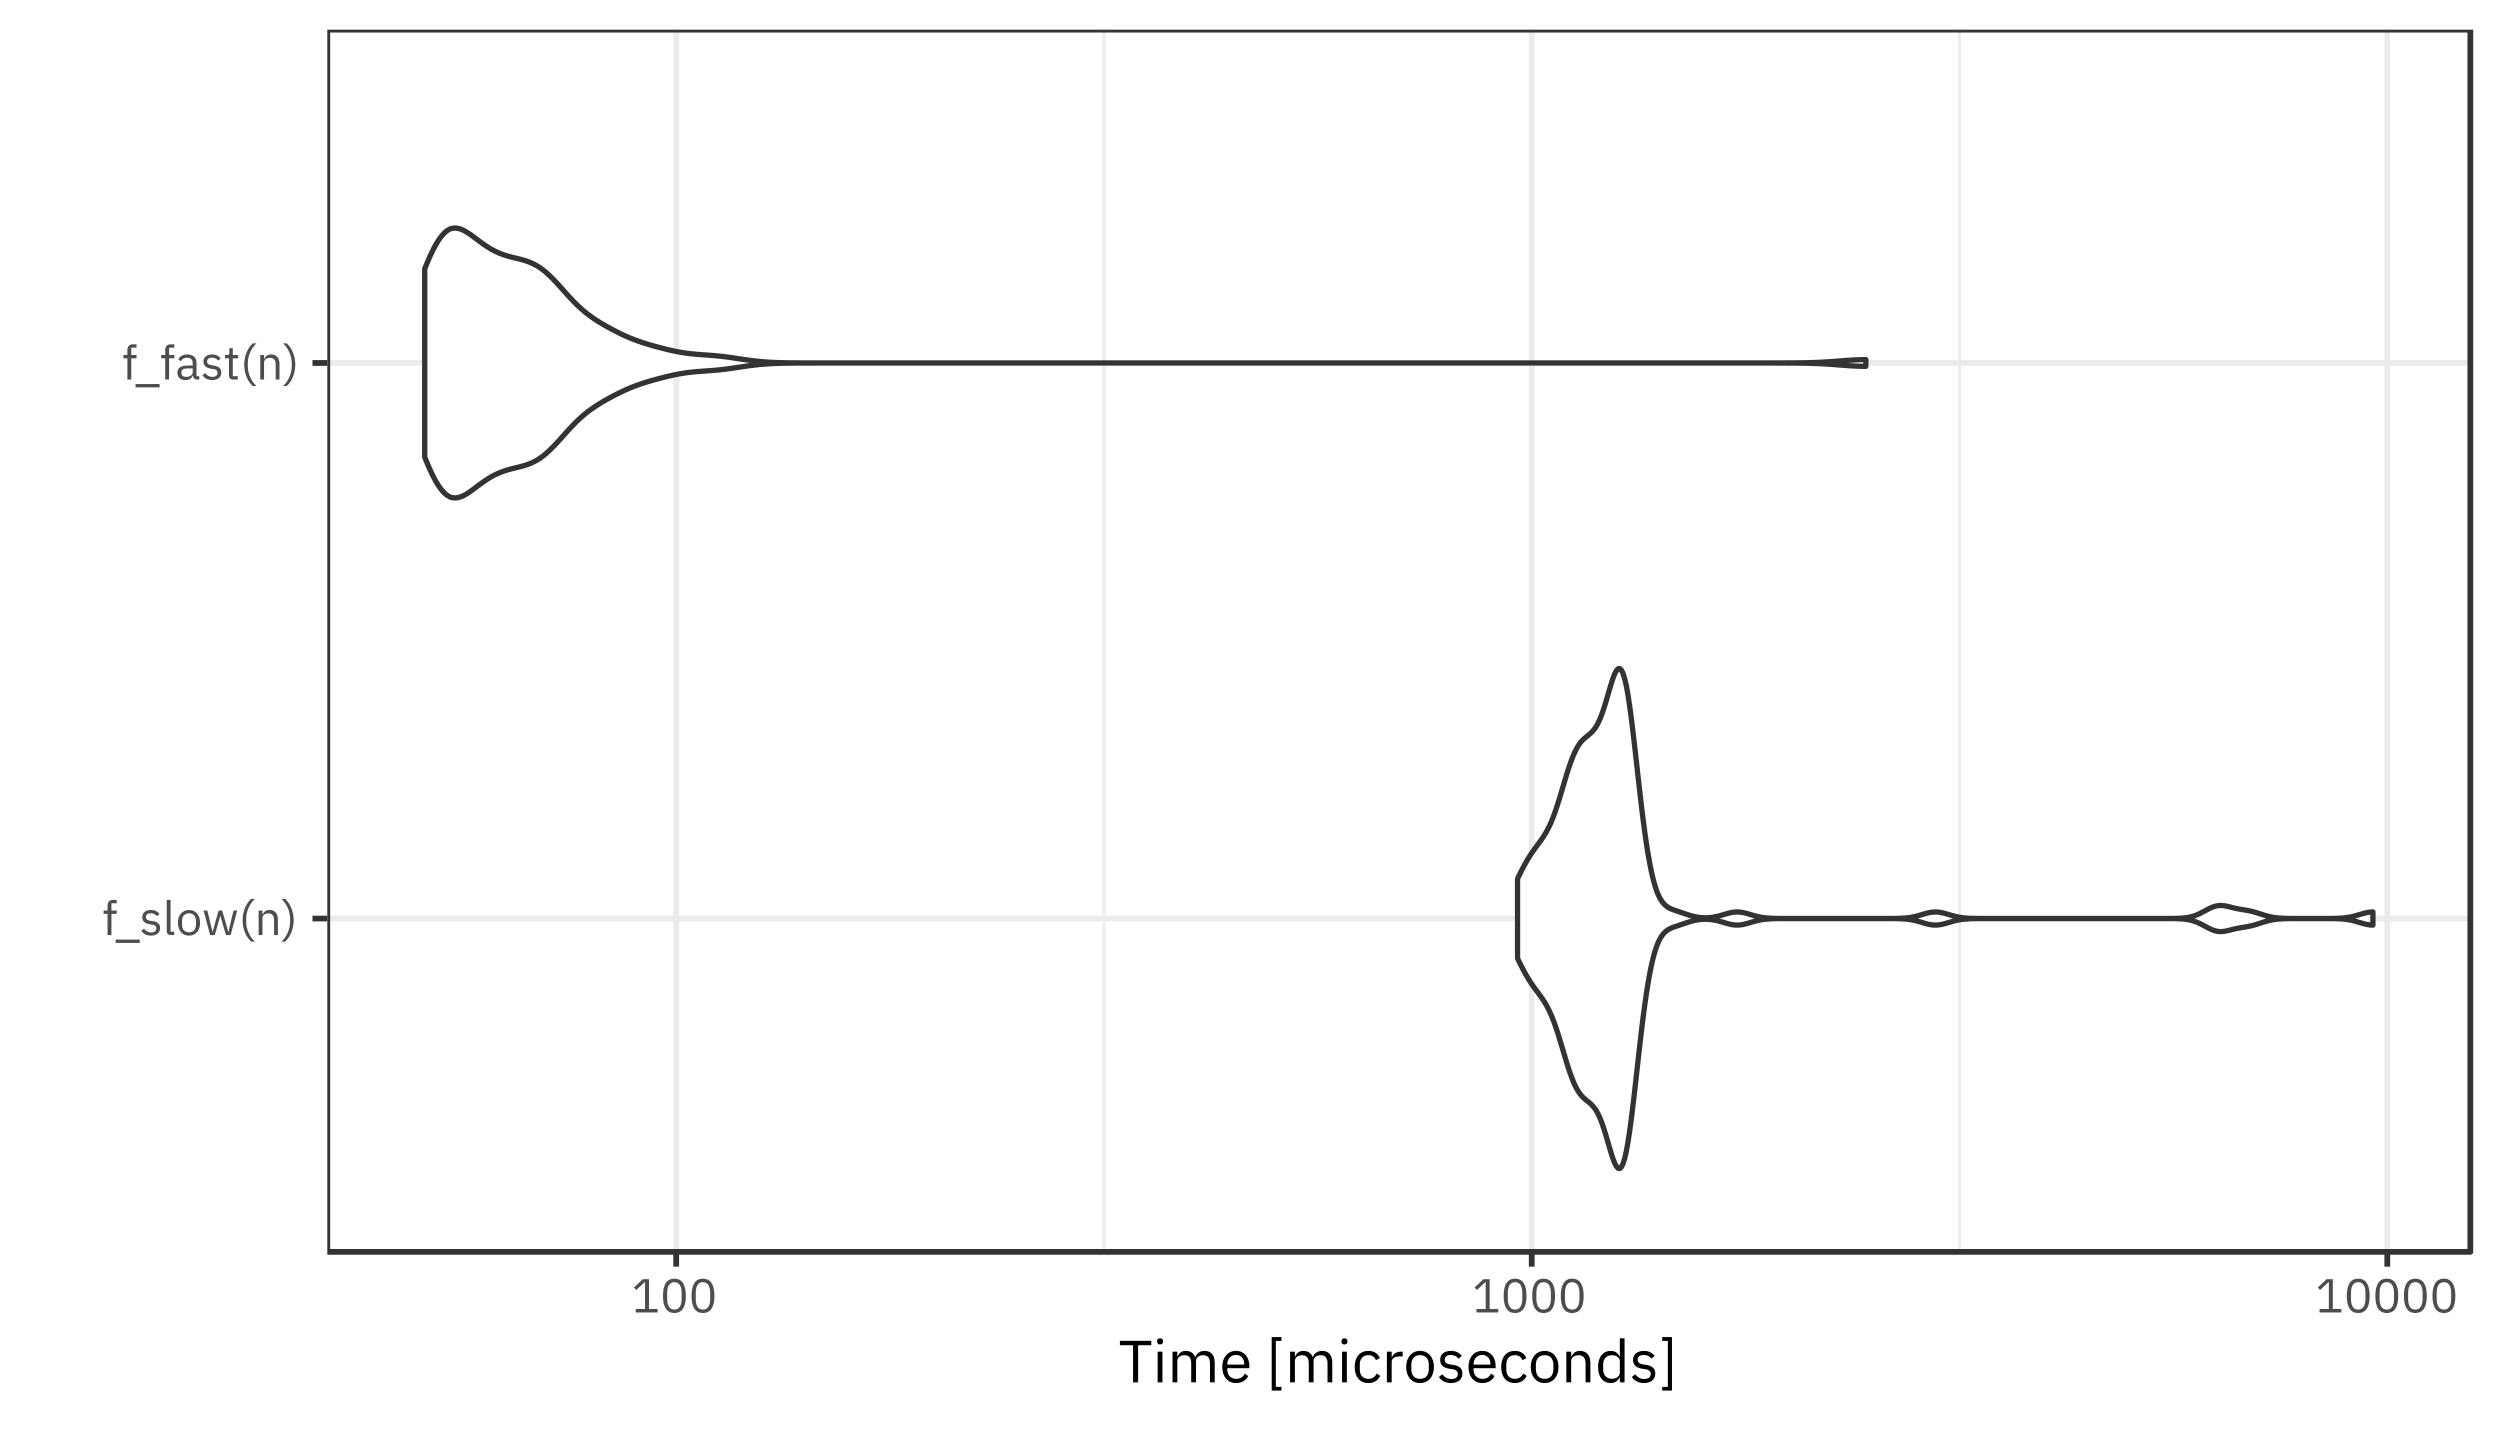 <?xml version="1.0" encoding="UTF-8"?>
<svg xmlns="http://www.w3.org/2000/svg" xmlns:xlink="http://www.w3.org/1999/xlink" width="504pt" height="288pt" viewBox="0 0 504 288" version="1.1">
<defs>
<g>
<symbol overflow="visible" id="glyph0-0">
<path style="stroke:none;" d="M 0.312 0 L 4.219 0 L 4.219 -7.484 L 0.312 -7.484 Z M 0.875 -0.578 L 0.875 -6.906 L 3.641 -6.906 L 3.641 -0.578 Z M 0.875 -0.578 "/>
</symbol>
<symbol overflow="visible" id="glyph0-1">
<path style="stroke:none;" d="M 1.078 0 L 1.859 0 L 1.859 -4.281 L 2.922 -4.281 L 2.922 -4.953 L 1.859 -4.953 L 1.859 -6.422 L 2.922 -6.422 L 2.922 -7.094 L 2.172 -7.094 C 1.438 -7.094 1.078 -6.625 1.078 -5.953 L 1.078 -4.953 L 0.281 -4.953 L 0.281 -4.281 L 1.078 -4.281 Z M 1.078 0 "/>
</symbol>
<symbol overflow="visible" id="glyph0-2">
<path style="stroke:none;" d="M 5.125 1.578 L 5.125 0.906 L 0.281 0.906 L 0.281 1.578 Z M 5.125 1.578 "/>
</symbol>
<symbol overflow="visible" id="glyph0-3">
<path style="stroke:none;" d="M 2.297 0.109 C 3.438 0.109 4.141 -0.469 4.141 -1.422 C 4.141 -2.172 3.719 -2.656 2.625 -2.828 L 2.234 -2.875 C 1.625 -2.969 1.281 -3.172 1.281 -3.641 C 1.281 -4.109 1.625 -4.406 2.25 -4.406 C 2.891 -4.406 3.312 -4.109 3.531 -3.812 L 4.031 -4.266 C 3.641 -4.766 3.109 -5.062 2.312 -5.062 C 1.312 -5.062 0.547 -4.578 0.547 -3.609 C 0.547 -2.688 1.234 -2.312 2.141 -2.172 L 2.531 -2.125 C 3.188 -2.031 3.391 -1.734 3.391 -1.344 C 3.391 -0.828 3.016 -0.531 2.359 -0.531 C 1.734 -0.531 1.281 -0.812 0.891 -1.297 L 0.344 -0.859 C 0.781 -0.266 1.391 0.109 2.297 0.109 Z M 2.297 0.109 "/>
</symbol>
<symbol overflow="visible" id="glyph0-4">
<path style="stroke:none;" d="M 2.312 0 L 2.312 -0.672 L 1.578 -0.672 L 1.578 -7.094 L 0.812 -7.094 L 0.812 -0.797 C 0.812 -0.328 1.109 0 1.625 0 Z M 2.312 0 "/>
</symbol>
<symbol overflow="visible" id="glyph0-5">
<path style="stroke:none;" d="M 2.688 0.109 C 4.016 0.109 4.922 -0.906 4.922 -2.469 C 4.922 -4.047 4.016 -5.062 2.688 -5.062 C 1.359 -5.062 0.453 -4.047 0.453 -2.469 C 0.453 -0.906 1.359 0.109 2.688 0.109 Z M 2.688 -0.562 C 1.859 -0.562 1.281 -1.078 1.281 -2.125 L 1.281 -2.828 C 1.281 -3.875 1.859 -4.391 2.688 -4.391 C 3.516 -4.391 4.094 -3.875 4.094 -2.828 L 4.094 -2.125 C 4.094 -1.078 3.516 -0.562 2.688 -0.562 Z M 2.688 -0.562 "/>
</symbol>
<symbol overflow="visible" id="glyph0-6">
<path style="stroke:none;" d="M 1.625 0 L 2.547 0 L 3.25 -2.375 L 3.672 -3.891 L 3.688 -3.891 L 4.109 -2.375 L 4.812 0 L 5.75 0 L 7.078 -4.953 L 6.344 -4.953 L 5.812 -2.812 L 5.312 -0.641 L 5.281 -0.641 L 4.672 -2.812 L 4.031 -4.953 L 3.344 -4.953 L 2.719 -2.812 L 2.125 -0.641 L 2.094 -0.641 L 1.578 -2.812 L 1.047 -4.953 L 0.297 -4.953 Z M 1.625 0 "/>
</symbol>
<symbol overflow="visible" id="glyph0-7">
<path style="stroke:none;" d="M 0.797 -3 C 0.797 -1.125 1.578 0.516 2.531 1.312 L 3.266 1.312 C 2.219 0.391 1.516 -1.234 1.516 -2.578 L 1.516 -3.391 C 1.516 -4.734 2.203 -6.328 3.266 -7.297 L 2.531 -7.297 C 1.547 -6.453 0.797 -4.844 0.797 -3 Z M 0.797 -3 "/>
</symbol>
<symbol overflow="visible" id="glyph0-8">
<path style="stroke:none;" d="M 1.578 0 L 1.578 -3.438 C 1.578 -4.062 2.172 -4.375 2.797 -4.375 C 3.531 -4.375 3.922 -3.922 3.922 -3.047 L 3.922 0 L 4.688 0 L 4.688 -3.172 C 4.688 -4.375 4.031 -5.062 3.016 -5.062 C 2.281 -5.062 1.859 -4.703 1.625 -4.141 L 1.578 -4.141 L 1.578 -4.953 L 0.812 -4.953 L 0.812 0 Z M 1.578 0 "/>
</symbol>
<symbol overflow="visible" id="glyph0-9">
<path style="stroke:none;" d="M 2.422 -3 C 2.422 -4.844 1.656 -6.453 0.688 -7.297 L -0.047 -7.297 C 1.016 -6.328 1.703 -4.734 1.703 -3.391 L 1.703 -2.578 C 1.703 -1.234 0.984 0.391 -0.047 1.312 L 0.688 1.312 C 1.625 0.516 2.422 -1.125 2.422 -3 Z M 2.422 -3 "/>
</symbol>
<symbol overflow="visible" id="glyph0-10">
<path style="stroke:none;" d="M 4.844 0 L 4.844 -0.672 L 4.281 -0.672 L 4.281 -3.391 C 4.281 -4.438 3.562 -5.062 2.375 -5.062 C 1.484 -5.062 0.891 -4.625 0.625 -4.094 L 1.078 -3.672 C 1.359 -4.109 1.75 -4.406 2.344 -4.406 C 3.125 -4.406 3.516 -4.016 3.516 -3.312 L 3.516 -2.828 L 2.531 -2.828 C 1.094 -2.828 0.422 -2.312 0.422 -1.375 C 0.422 -0.453 1.031 0.109 2.078 0.109 C 2.766 0.109 3.297 -0.203 3.516 -0.812 L 3.562 -0.812 C 3.609 -0.344 3.844 0 4.406 0 Z M 2.203 -0.531 C 1.609 -0.531 1.234 -0.812 1.234 -1.312 L 1.234 -1.5 C 1.234 -1.984 1.625 -2.25 2.5 -2.25 L 3.516 -2.25 L 3.516 -1.438 C 3.516 -0.938 2.969 -0.531 2.203 -0.531 Z M 2.203 -0.531 "/>
</symbol>
<symbol overflow="visible" id="glyph0-11">
<path style="stroke:none;" d="M 2.875 0 L 2.875 -0.672 L 1.859 -0.672 L 1.859 -4.281 L 2.938 -4.281 L 2.938 -4.953 L 1.859 -4.953 L 1.859 -6.328 L 1.172 -6.328 L 1.172 -5.406 C 1.172 -5.062 1.062 -4.953 0.734 -4.953 L 0.281 -4.953 L 0.281 -4.281 L 1.094 -4.281 L 1.094 -0.812 C 1.094 -0.328 1.375 0 1.906 0 Z M 2.875 0 "/>
</symbol>
<symbol overflow="visible" id="glyph0-12">
<path style="stroke:none;" d="M 5.25 0 L 5.25 -0.703 L 3.516 -0.703 L 3.516 -6.703 L 2.266 -6.703 L 0.484 -5.031 L 0.953 -4.531 L 2.641 -6.109 L 2.719 -6.109 L 2.719 -0.703 L 0.844 -0.703 L 0.844 0 Z M 5.25 0 "/>
</symbol>
<symbol overflow="visible" id="glyph0-13">
<path style="stroke:none;" d="M 2.875 0.109 C 4.484 0.109 5.188 -1.156 5.188 -3.344 C 5.188 -5.531 4.484 -6.812 2.875 -6.812 C 1.281 -6.812 0.578 -5.531 0.578 -3.344 C 0.578 -1.156 1.281 0.109 2.875 0.109 Z M 2.875 -0.578 C 1.828 -0.578 1.422 -1.5 1.422 -2.797 L 1.422 -3.891 C 1.422 -5.188 1.828 -6.109 2.875 -6.109 C 3.922 -6.109 4.344 -5.188 4.344 -3.891 L 4.344 -2.797 C 4.344 -1.5 3.922 -0.578 2.875 -0.578 Z M 2.875 -0.578 "/>
</symbol>
<symbol overflow="visible" id="glyph1-0">
<path style="stroke:none;" d="M 0.391 0 L 5.281 0 L 5.281 -9.359 L 0.391 -9.359 Z M 1.109 -0.719 L 1.109 -8.641 L 4.562 -8.641 L 4.562 -0.719 Z M 1.109 -0.719 "/>
</symbol>
<symbol overflow="visible" id="glyph1-1">
<path style="stroke:none;" d="M 6.594 -7.484 L 6.594 -8.375 L 0.266 -8.375 L 0.266 -7.484 L 2.922 -7.484 L 2.922 0 L 3.938 0 L 3.938 -7.484 Z M 6.594 -7.484 "/>
</symbol>
<symbol overflow="visible" id="glyph1-2">
<path style="stroke:none;" d="M 1.5 -7.641 C 1.906 -7.641 2.094 -7.859 2.094 -8.188 L 2.094 -8.344 C 2.094 -8.656 1.906 -8.875 1.5 -8.875 C 1.094 -8.875 0.906 -8.656 0.906 -8.344 L 0.906 -8.188 C 0.906 -7.859 1.094 -7.641 1.5 -7.641 Z M 1.016 0 L 1.984 0 L 1.984 -6.188 L 1.016 -6.188 Z M 1.016 0 "/>
</symbol>
<symbol overflow="visible" id="glyph1-3">
<path style="stroke:none;" d="M 1.984 0 L 1.984 -4.297 C 1.984 -5.094 2.703 -5.469 3.453 -5.469 C 4.375 -5.469 4.781 -4.906 4.781 -3.797 L 4.781 0 L 5.75 0 L 5.75 -4.297 C 5.75 -5.094 6.438 -5.469 7.203 -5.469 C 8.141 -5.469 8.562 -4.891 8.562 -3.797 L 8.562 0 L 9.516 0 L 9.516 -3.969 C 9.516 -5.469 8.766 -6.344 7.5 -6.344 C 6.438 -6.344 5.844 -5.75 5.609 -5.078 L 5.594 -5.078 C 5.25 -5.969 4.516 -6.344 3.703 -6.344 C 2.734 -6.344 2.297 -5.812 2.031 -5.188 L 1.984 -5.188 L 1.984 -6.188 L 1.016 -6.188 L 1.016 0 Z M 1.984 0 "/>
</symbol>
<symbol overflow="visible" id="glyph1-4">
<path style="stroke:none;" d="M 3.344 0.141 C 4.516 0.141 5.406 -0.438 5.797 -1.266 L 5.109 -1.766 C 4.781 -1.078 4.188 -0.703 3.406 -0.703 C 2.25 -0.703 1.578 -1.5 1.578 -2.562 L 1.578 -2.859 L 6.031 -2.859 L 6.031 -3.312 C 6.031 -5.062 5 -6.344 3.344 -6.344 C 1.672 -6.344 0.562 -5.062 0.562 -3.094 C 0.562 -1.125 1.672 0.141 3.344 0.141 Z M 3.344 -5.531 C 4.328 -5.531 4.984 -4.797 4.984 -3.703 L 4.984 -3.578 L 1.578 -3.578 L 1.578 -3.656 C 1.578 -4.734 2.297 -5.531 3.344 -5.531 Z M 3.344 -5.531 "/>
</symbol>
<symbol overflow="visible" id="glyph1-5">
<path style="stroke:none;" d=""/>
</symbol>
<symbol overflow="visible" id="glyph1-6">
<path style="stroke:none;" d="M 3.078 1.656 L 3.078 0.906 L 1.938 0.906 L 1.938 -8.359 L 3.078 -8.359 L 3.078 -9.125 L 1.109 -9.125 L 1.109 1.656 Z M 3.078 1.656 "/>
</symbol>
<symbol overflow="visible" id="glyph1-7">
<path style="stroke:none;" d="M 3.328 0.141 C 4.5 0.141 5.297 -0.438 5.703 -1.312 L 5 -1.781 C 4.672 -1.078 4.109 -0.703 3.328 -0.703 C 2.188 -0.703 1.594 -1.484 1.594 -2.562 L 1.594 -3.625 C 1.594 -4.703 2.188 -5.484 3.328 -5.484 C 4.078 -5.484 4.609 -5.109 4.844 -4.469 L 5.641 -4.891 C 5.281 -5.734 4.547 -6.344 3.328 -6.344 C 1.578 -6.344 0.562 -5.078 0.562 -3.094 C 0.562 -1.109 1.578 0.141 3.328 0.141 Z M 3.328 0.141 "/>
</symbol>
<symbol overflow="visible" id="glyph1-8">
<path style="stroke:none;" d="M 1.984 0 L 1.984 -4.203 C 1.984 -4.781 2.609 -5.234 3.641 -5.234 L 4.203 -5.234 L 4.203 -6.188 L 3.828 -6.188 C 2.812 -6.188 2.25 -5.641 2.047 -5.047 L 1.984 -5.047 L 1.984 -6.188 L 1.016 -6.188 L 1.016 0 Z M 1.984 0 "/>
</symbol>
<symbol overflow="visible" id="glyph1-9">
<path style="stroke:none;" d="M 3.359 0.141 C 5.016 0.141 6.156 -1.125 6.156 -3.094 C 6.156 -5.062 5.016 -6.344 3.359 -6.344 C 1.703 -6.344 0.562 -5.062 0.562 -3.094 C 0.562 -1.125 1.703 0.141 3.359 0.141 Z M 3.359 -0.703 C 2.328 -0.703 1.594 -1.344 1.594 -2.656 L 1.594 -3.547 C 1.594 -4.844 2.328 -5.484 3.359 -5.484 C 4.391 -5.484 5.125 -4.844 5.125 -3.547 L 5.125 -2.656 C 5.125 -1.344 4.391 -0.703 3.359 -0.703 Z M 3.359 -0.703 "/>
</symbol>
<symbol overflow="visible" id="glyph1-10">
<path style="stroke:none;" d="M 2.875 0.141 C 4.297 0.141 5.172 -0.594 5.172 -1.781 C 5.172 -2.719 4.641 -3.328 3.281 -3.531 L 2.797 -3.594 C 2.031 -3.719 1.609 -3.953 1.609 -4.562 C 1.609 -5.141 2.031 -5.516 2.812 -5.516 C 3.609 -5.516 4.141 -5.141 4.422 -4.766 L 5.047 -5.344 C 4.547 -5.969 3.891 -6.344 2.891 -6.344 C 1.625 -6.344 0.688 -5.734 0.688 -4.516 C 0.688 -3.359 1.531 -2.891 2.672 -2.719 L 3.172 -2.656 C 3.984 -2.531 4.25 -2.156 4.25 -1.688 C 4.25 -1.047 3.766 -0.672 2.953 -0.672 C 2.172 -0.672 1.594 -1.016 1.109 -1.625 L 0.438 -1.062 C 0.984 -0.344 1.734 0.141 2.875 0.141 Z M 2.875 0.141 "/>
</symbol>
<symbol overflow="visible" id="glyph1-11">
<path style="stroke:none;" d="M 1.984 0 L 1.984 -4.297 C 1.984 -5.094 2.719 -5.469 3.484 -5.469 C 4.422 -5.469 4.891 -4.906 4.891 -3.797 L 4.891 0 L 5.859 0 L 5.859 -3.969 C 5.859 -5.469 5.047 -6.344 3.781 -6.344 C 2.859 -6.344 2.328 -5.875 2.031 -5.188 L 1.984 -5.188 L 1.984 -6.188 L 1.016 -6.188 L 1.016 0 Z M 1.984 0 "/>
</symbol>
<symbol overflow="visible" id="glyph1-12">
<path style="stroke:none;" d="M 4.984 0 L 5.938 0 L 5.938 -8.875 L 4.984 -8.875 L 4.984 -5.188 L 4.938 -5.188 C 4.609 -5.969 3.969 -6.344 3.125 -6.344 C 1.578 -6.344 0.594 -5.078 0.594 -3.094 C 0.594 -1.109 1.578 0.141 3.125 0.141 C 3.969 0.141 4.562 -0.234 4.938 -1.016 L 4.984 -1.016 Z M 3.391 -0.719 C 2.297 -0.719 1.625 -1.469 1.625 -2.562 L 1.625 -3.625 C 1.625 -4.734 2.297 -5.469 3.391 -5.469 C 4.266 -5.469 4.984 -4.969 4.984 -4.281 L 4.984 -1.984 C 4.984 -1.172 4.266 -0.719 3.391 -0.719 Z M 3.391 -0.719 "/>
</symbol>
<symbol overflow="visible" id="glyph1-13">
<path style="stroke:none;" d="M 0.719 -9.125 L 0.719 -8.359 L 1.859 -8.359 L 1.859 0.906 L 0.719 0.906 L 0.719 1.656 L 2.688 1.656 L 2.688 -9.125 Z M 0.719 -9.125 "/>
</symbol>
</g>
<clipPath id="clip1">
  <path d="M 65.984 5.977 L 499 5.977 L 499 253 L 65.984 253 Z M 65.984 5.977 "/>
</clipPath>
<clipPath id="clip2">
  <path d="M 222 5.977 L 223 5.977 L 223 253 L 222 253 Z M 222 5.977 "/>
</clipPath>
<clipPath id="clip3">
  <path d="M 394 5.977 L 396 5.977 L 396 253 L 394 253 Z M 394 5.977 "/>
</clipPath>
<clipPath id="clip4">
  <path d="M 65.984 184 L 499 184 L 499 186 L 65.984 186 Z M 65.984 184 "/>
</clipPath>
<clipPath id="clip5">
  <path d="M 65.984 72 L 499 72 L 499 74 L 65.984 74 Z M 65.984 72 "/>
</clipPath>
<clipPath id="clip6">
  <path d="M 135 5.977 L 137 5.977 L 137 253 L 135 253 Z M 135 5.977 "/>
</clipPath>
<clipPath id="clip7">
  <path d="M 308 5.977 L 310 5.977 L 310 253 L 308 253 Z M 308 5.977 "/>
</clipPath>
<clipPath id="clip8">
  <path d="M 480 5.977 L 482 5.977 L 482 253 L 480 253 Z M 480 5.977 "/>
</clipPath>
<clipPath id="clip9">
  <path d="M 65.984 5.977 L 499 5.977 L 499 253 L 65.984 253 Z M 65.984 5.977 "/>
</clipPath>
</defs>
<g id="surface21">
<rect x="0" y="0" width="504" height="288" style="fill:rgb(100%,100%,100%);fill-opacity:1;stroke:none;"/>
<rect x="0" y="0" width="504" height="288" style="fill:rgb(100%,100%,100%);fill-opacity:1;stroke:none;"/>
<path style="fill:none;stroke-width:1.164;stroke-linecap:round;stroke-linejoin:round;stroke:rgb(100%,100%,100%);stroke-opacity:1;stroke-miterlimit:10;" d="M 0 288 L 504 288 L 504 0 L 0 0 Z M 0 288 "/>
<g clip-path="url(#clip1)" clip-rule="nonzero">
<path style=" stroke:none;fill-rule:nonzero;fill:rgb(100%,100%,100%);fill-opacity:1;" d="M 65.984 252.375 L 498.02 252.375 L 498.02 5.98 L 65.984 5.98 Z M 65.984 252.375 "/>
</g>
<g clip-path="url(#clip2)" clip-rule="nonzero">
<path style="fill:none;stroke-width:0.582;stroke-linecap:butt;stroke-linejoin:round;stroke:rgb(92.157%,92.157%,92.157%);stroke-opacity:1;stroke-miterlimit:10;" d="M 222.559 252.375 L 222.559 5.977 "/>
</g>
<g clip-path="url(#clip3)" clip-rule="nonzero">
<path style="fill:none;stroke-width:0.582;stroke-linecap:butt;stroke-linejoin:round;stroke:rgb(92.157%,92.157%,92.157%);stroke-opacity:1;stroke-miterlimit:10;" d="M 395.035 252.375 L 395.035 5.977 "/>
</g>
<g clip-path="url(#clip4)" clip-rule="nonzero">
<path style="fill:none;stroke-width:1.164;stroke-linecap:butt;stroke-linejoin:round;stroke:rgb(92.157%,92.157%,92.157%);stroke-opacity:1;stroke-miterlimit:10;" d="M 65.984 185.176 L 498.023 185.176 "/>
</g>
<g clip-path="url(#clip5)" clip-rule="nonzero">
<path style="fill:none;stroke-width:1.164;stroke-linecap:butt;stroke-linejoin:round;stroke:rgb(92.157%,92.157%,92.157%);stroke-opacity:1;stroke-miterlimit:10;" d="M 65.984 73.176 L 498.023 73.176 "/>
</g>
<g clip-path="url(#clip6)" clip-rule="nonzero">
<path style="fill:none;stroke-width:1.164;stroke-linecap:butt;stroke-linejoin:round;stroke:rgb(92.157%,92.157%,92.157%);stroke-opacity:1;stroke-miterlimit:10;" d="M 136.32 252.375 L 136.32 5.977 "/>
</g>
<g clip-path="url(#clip7)" clip-rule="nonzero">
<path style="fill:none;stroke-width:1.164;stroke-linecap:butt;stroke-linejoin:round;stroke:rgb(92.157%,92.157%,92.157%);stroke-opacity:1;stroke-miterlimit:10;" d="M 308.797 252.375 L 308.797 5.977 "/>
</g>
<g clip-path="url(#clip8)" clip-rule="nonzero">
<path style="fill:none;stroke-width:1.164;stroke-linecap:butt;stroke-linejoin:round;stroke:rgb(92.157%,92.157%,92.157%);stroke-opacity:1;stroke-miterlimit:10;" d="M 481.277 252.375 L 481.277 5.977 "/>
</g>
<path style="fill-rule:nonzero;fill:rgb(100%,100%,100%);fill-opacity:1;stroke-width:1.067;stroke-linecap:round;stroke-linejoin:round;stroke:rgb(20%,20%,20%);stroke-opacity:1;stroke-miterlimit:10;" d="M 305.938 193.207 L 306.273 193.906 L 306.613 194.586 L 306.949 195.246 L 307.289 195.883 L 307.625 196.488 L 307.961 197.066 L 308.301 197.613 L 308.637 198.137 L 308.977 198.637 L 309.312 199.113 L 309.648 199.578 L 309.988 200.031 L 310.324 200.488 L 310.664 200.957 L 311 201.445 L 311.336 201.969 L 311.676 202.531 L 312.012 203.145 L 312.352 203.816 L 312.688 204.555 L 313.023 205.375 L 313.363 206.27 L 313.699 207.23 L 314.035 208.254 L 314.375 209.328 L 314.711 210.441 L 315.051 211.578 L 315.387 212.719 L 315.723 213.844 L 316.062 214.926 L 316.398 215.953 L 316.738 216.91 L 317.074 217.785 L 317.41 218.574 L 317.75 219.266 L 318.086 219.867 L 318.426 220.383 L 318.762 220.82 L 319.098 221.188 L 319.438 221.5 L 319.773 221.785 L 320.113 222.055 L 320.449 222.336 L 320.785 222.641 L 321.125 222.992 L 321.461 223.406 L 321.797 223.906 L 322.137 224.508 L 322.473 225.223 L 322.812 226.047 L 323.148 226.977 L 323.484 228.004 L 323.824 229.109 L 324.16 230.262 L 324.5 231.426 L 324.836 232.559 L 325.172 233.594 L 325.512 234.465 L 325.848 235.121 L 326.188 235.508 L 326.523 235.574 L 326.859 235.285 L 327.199 234.609 L 327.535 233.539 L 327.875 232.066 L 328.211 230.191 L 328.547 227.957 L 328.887 225.441 L 329.223 222.699 L 329.562 219.793 L 329.898 216.797 L 330.234 213.773 L 330.574 210.781 L 330.91 207.883 L 331.246 205.133 L 331.586 202.582 L 331.922 200.238 L 332.262 198.117 L 332.598 196.227 L 332.934 194.566 L 333.273 193.125 L 333.609 191.895 L 333.949 190.855 L 334.285 190.004 L 334.621 189.312 L 334.961 188.75 L 335.297 188.297 L 335.637 187.934 L 335.973 187.648 L 336.309 187.418 L 336.648 187.23 L 336.984 187.074 L 337.324 186.941 L 337.66 186.82 L 337.996 186.707 L 338.336 186.594 L 339.008 186.367 L 339.348 186.25 L 339.684 186.137 L 340.023 186.02 L 340.359 185.91 L 340.695 185.809 L 341.035 185.711 L 341.371 185.625 L 341.711 185.551 L 342.047 185.484 L 342.383 185.43 L 342.723 185.387 L 343.059 185.355 L 343.398 185.336 L 343.734 185.328 L 344.07 185.332 L 344.41 185.348 L 344.746 185.375 L 345.086 185.41 L 345.422 185.461 L 345.758 185.52 L 346.098 185.59 L 346.434 185.672 L 346.773 185.762 L 347.109 185.855 L 347.445 185.957 L 347.785 186.055 L 348.121 186.152 L 348.457 186.246 L 348.797 186.328 L 349.133 186.395 L 349.473 186.449 L 349.809 186.484 L 350.145 186.496 L 350.484 186.488 L 350.82 186.461 L 351.16 186.418 L 351.496 186.355 L 351.832 186.277 L 352.172 186.188 L 352.508 186.094 L 352.848 185.992 L 353.184 185.891 L 353.52 185.793 L 353.859 185.703 L 354.195 185.617 L 354.535 185.539 L 354.871 185.469 L 355.207 185.41 L 355.547 185.359 L 355.883 185.316 L 356.219 185.285 L 356.559 185.258 L 356.895 185.234 L 357.234 185.219 L 357.906 185.195 L 358.246 185.191 L 358.582 185.184 L 358.922 185.184 L 359.258 185.18 L 359.594 185.18 L 359.934 185.176 L 380.52 185.176 L 380.855 185.18 L 381.191 185.18 L 381.531 185.184 L 381.867 185.188 L 382.207 185.191 L 382.879 185.207 L 383.219 185.223 L 383.555 185.238 L 383.895 185.262 L 384.23 185.289 L 384.566 185.324 L 384.906 185.367 L 385.242 185.422 L 385.582 185.48 L 385.918 185.551 L 386.254 185.629 L 386.594 185.719 L 386.93 185.812 L 387.27 185.91 L 387.605 186.012 L 387.941 186.109 L 388.281 186.203 L 388.617 186.293 L 388.957 186.367 L 389.293 186.426 L 389.629 186.469 L 389.969 186.492 L 390.305 186.492 L 390.641 186.477 L 390.98 186.438 L 391.316 186.383 L 391.656 186.312 L 391.992 186.227 L 392.328 186.133 L 392.668 186.035 L 393.004 185.938 L 393.344 185.836 L 393.68 185.742 L 394.016 185.652 L 394.355 185.57 L 394.691 185.5 L 395.031 185.434 L 395.367 185.379 L 395.703 185.336 L 396.043 185.297 L 396.379 185.27 L 396.719 185.242 L 397.391 185.211 L 397.73 185.199 L 398.066 185.191 L 398.402 185.188 L 398.742 185.184 L 399.078 185.18 L 399.418 185.18 L 399.754 185.176 L 436.875 185.176 L 437.215 185.18 L 437.551 185.18 L 437.887 185.184 L 438.227 185.188 L 438.562 185.195 L 438.902 185.203 L 439.574 185.234 L 439.914 185.258 L 440.25 185.285 L 440.586 185.324 L 440.926 185.371 L 441.262 185.43 L 441.602 185.504 L 441.938 185.59 L 442.273 185.695 L 442.613 185.812 L 442.949 185.945 L 443.289 186.094 L 443.625 186.254 L 443.961 186.43 L 444.301 186.609 L 444.637 186.793 L 444.977 186.973 L 445.312 187.145 L 445.648 187.309 L 445.988 187.453 L 446.324 187.578 L 446.664 187.676 L 447 187.75 L 447.336 187.793 L 447.676 187.805 L 448.012 187.793 L 448.352 187.758 L 448.688 187.703 L 449.023 187.633 L 449.363 187.555 L 450.035 187.383 L 450.375 187.301 L 450.711 187.223 L 451.051 187.152 L 451.387 187.09 L 451.723 187.031 L 452.062 186.977 L 452.398 186.922 L 452.738 186.867 L 453.074 186.809 L 453.41 186.742 L 453.75 186.668 L 454.086 186.586 L 454.426 186.496 L 454.762 186.398 L 455.098 186.293 L 455.438 186.184 L 455.773 186.074 L 456.113 185.965 L 456.449 185.859 L 456.785 185.762 L 457.125 185.668 L 457.461 185.582 L 457.797 185.508 L 458.137 185.445 L 458.473 185.387 L 458.812 185.34 L 459.148 185.301 L 459.484 185.27 L 459.824 185.246 L 460.16 185.227 L 460.5 185.211 L 461.172 185.195 L 461.512 185.188 L 461.848 185.184 L 462.188 185.18 L 462.523 185.18 L 462.859 185.176 L 468.934 185.176 L 469.273 185.18 L 469.609 185.18 L 469.949 185.184 L 470.285 185.188 L 470.621 185.195 L 470.961 185.203 L 471.297 185.215 L 471.637 185.23 L 471.973 185.25 L 472.309 185.277 L 472.648 185.312 L 472.984 185.352 L 473.324 185.398 L 473.66 185.457 L 473.996 185.523 L 474.336 185.602 L 474.672 185.684 L 475.008 185.777 L 475.348 185.875 L 475.684 185.973 L 476.023 186.074 L 476.359 186.168 L 476.695 186.258 L 477.035 186.34 L 477.371 186.406 L 477.711 186.457 L 478.047 186.488 L 478.383 186.496 L 478.383 183.855 L 478.047 183.863 L 477.711 183.895 L 477.371 183.941 L 477.035 184.012 L 476.695 184.09 L 476.359 184.18 L 476.023 184.277 L 475.684 184.375 L 475.348 184.477 L 475.008 184.574 L 474.672 184.664 L 474.336 184.75 L 473.996 184.824 L 473.66 184.891 L 473.324 184.949 L 472.984 185 L 472.648 185.039 L 472.309 185.07 L 471.973 185.098 L 471.637 185.117 L 471.297 185.133 L 470.961 185.145 L 470.621 185.152 L 470.285 185.16 L 469.949 185.164 L 469.609 185.168 L 469.273 185.172 L 468.262 185.172 L 467.922 185.176 L 463.535 185.176 L 463.199 185.172 L 462.523 185.172 L 462.188 185.168 L 461.848 185.168 L 461.512 185.16 L 461.172 185.156 L 460.836 185.148 L 460.5 185.137 L 460.16 185.121 L 459.824 185.102 L 459.484 185.078 L 459.148 185.047 L 458.812 185.008 L 458.473 184.961 L 458.137 184.906 L 457.797 184.84 L 457.461 184.766 L 457.125 184.684 L 456.785 184.59 L 456.449 184.488 L 456.113 184.383 L 455.773 184.273 L 455.438 184.164 L 455.098 184.055 L 454.762 183.953 L 454.426 183.855 L 454.086 183.762 L 453.75 183.68 L 453.41 183.609 L 453.074 183.543 L 452.738 183.484 L 452.398 183.43 L 452.062 183.375 L 451.723 183.32 L 451.387 183.262 L 451.051 183.195 L 450.711 183.125 L 450.375 183.047 L 450.035 182.965 L 449.699 182.879 L 449.363 182.797 L 449.023 182.715 L 448.688 182.648 L 448.352 182.594 L 448.012 182.559 L 447.676 182.543 L 447.336 182.559 L 447 182.602 L 446.664 182.672 L 446.324 182.773 L 445.988 182.898 L 445.648 183.043 L 445.312 183.203 L 444.977 183.379 L 444.637 183.559 L 444.301 183.742 L 443.961 183.922 L 443.625 184.094 L 443.289 184.254 L 442.949 184.402 L 442.613 184.539 L 442.273 184.656 L 441.938 184.758 L 441.602 184.844 L 441.262 184.918 L 440.926 184.98 L 440.586 185.027 L 440.25 185.062 L 439.914 185.094 L 439.574 185.117 L 439.238 185.133 L 438.902 185.145 L 438.562 185.152 L 438.227 185.16 L 437.887 185.164 L 437.215 185.172 L 436.199 185.172 L 435.863 185.176 L 400.43 185.176 L 400.09 185.172 L 399.418 185.172 L 399.078 185.168 L 398.742 185.168 L 398.402 185.164 L 397.73 185.148 L 397.391 185.137 L 397.055 185.125 L 396.719 185.105 L 396.379 185.082 L 396.043 185.051 L 395.703 185.016 L 395.367 184.969 L 395.031 184.914 L 394.691 184.852 L 394.355 184.777 L 394.016 184.695 L 393.68 184.609 L 393.344 184.512 L 393.004 184.414 L 392.668 184.312 L 392.328 184.215 L 391.992 184.121 L 391.656 184.039 L 391.316 183.969 L 390.98 183.91 L 390.641 183.875 L 390.305 183.855 L 389.969 183.859 L 389.629 183.879 L 389.293 183.922 L 388.957 183.984 L 388.617 184.059 L 388.281 184.145 L 387.941 184.238 L 387.605 184.34 L 387.27 184.438 L 386.93 184.539 L 386.594 184.633 L 386.254 184.719 L 385.918 184.797 L 385.582 184.867 L 385.242 184.93 L 384.906 184.98 L 384.566 185.023 L 384.23 185.059 L 383.895 185.09 L 383.555 185.109 L 383.219 185.129 L 382.879 185.141 L 382.543 185.152 L 382.207 185.16 L 381.867 185.164 L 381.531 185.168 L 381.191 185.168 L 380.855 185.172 L 380.18 185.172 L 379.844 185.176 L 360.609 185.176 L 360.27 185.172 L 359.258 185.172 L 358.922 185.168 L 358.582 185.164 L 358.246 185.16 L 357.906 185.152 L 357.57 185.145 L 357.234 185.133 L 356.895 185.113 L 356.559 185.094 L 356.219 185.066 L 355.883 185.031 L 355.547 184.992 L 355.207 184.941 L 354.871 184.883 L 354.535 184.812 L 354.195 184.734 L 353.859 184.648 L 353.52 184.555 L 353.184 184.457 L 352.848 184.355 L 352.508 184.258 L 352.172 184.16 L 351.832 184.074 L 351.496 183.996 L 351.16 183.934 L 350.82 183.887 L 350.484 183.859 L 350.145 183.852 L 349.809 183.867 L 349.473 183.898 L 349.133 183.953 L 348.797 184.023 L 348.457 184.105 L 348.121 184.195 L 347.785 184.293 L 347.445 184.395 L 346.773 184.59 L 346.434 184.68 L 346.098 184.758 L 345.758 184.828 L 345.422 184.891 L 345.086 184.938 L 344.746 184.977 L 344.41 185.004 L 344.07 185.016 L 343.734 185.023 L 343.398 185.016 L 343.059 184.996 L 342.723 184.965 L 342.383 184.922 L 342.047 184.867 L 341.711 184.801 L 341.371 184.723 L 341.035 184.637 L 340.695 184.543 L 340.359 184.438 L 340.023 184.328 L 339.684 184.215 L 339.348 184.098 L 339.008 183.984 L 338.672 183.871 L 338.336 183.754 L 337.996 183.645 L 337.66 183.527 L 337.324 183.406 L 336.984 183.273 L 336.648 183.121 L 336.309 182.934 L 335.973 182.703 L 335.637 182.414 L 335.297 182.055 L 334.961 181.602 L 334.621 181.039 L 334.285 180.348 L 333.949 179.492 L 333.609 178.453 L 333.273 177.223 L 332.934 175.781 L 332.598 174.121 L 332.262 172.23 L 331.922 170.113 L 331.586 167.77 L 331.246 165.215 L 330.91 162.469 L 330.574 159.566 L 330.234 156.578 L 329.898 153.551 L 329.562 150.555 L 329.223 147.652 L 328.887 144.91 L 328.547 142.391 L 328.211 140.156 L 327.875 138.281 L 327.535 136.812 L 327.199 135.738 L 326.859 135.066 L 326.523 134.777 L 326.188 134.844 L 325.848 135.227 L 325.512 135.883 L 325.172 136.758 L 324.836 137.793 L 324.5 138.922 L 324.16 140.086 L 323.824 141.238 L 323.484 142.344 L 323.148 143.371 L 322.812 144.305 L 322.473 145.129 L 322.137 145.844 L 321.797 146.445 L 321.461 146.941 L 321.125 147.359 L 320.785 147.711 L 320.449 148.016 L 320.113 148.293 L 319.773 148.566 L 319.438 148.848 L 319.098 149.164 L 318.762 149.527 L 318.426 149.965 L 318.086 150.48 L 317.75 151.082 L 317.41 151.777 L 317.074 152.562 L 316.738 153.438 L 316.398 154.395 L 316.062 155.422 L 315.723 156.508 L 315.387 157.633 L 315.051 158.77 L 314.711 159.906 L 314.375 161.02 L 314.035 162.094 L 313.699 163.121 L 313.363 164.082 L 313.023 164.977 L 312.688 165.793 L 312.352 166.531 L 312.012 167.207 L 311.676 167.82 L 311.336 168.383 L 311 168.902 L 310.664 169.391 L 310.324 169.859 L 309.988 170.316 L 309.648 170.773 L 309.312 171.238 L 308.977 171.715 L 308.637 172.211 L 308.301 172.734 L 307.961 173.285 L 307.625 173.863 L 307.289 174.469 L 306.949 175.102 L 306.613 175.762 L 306.273 176.445 L 305.938 177.141 Z M 305.938 193.207 "/>
<path style="fill-rule:nonzero;fill:rgb(100%,100%,100%);fill-opacity:1;stroke-width:1.067;stroke-linecap:round;stroke-linejoin:round;stroke:rgb(20%,20%,20%);stroke-opacity:1;stroke-miterlimit:10;" d="M 85.625 92.152 L 86.191 93.547 L 86.762 94.844 L 87.328 96.031 L 87.898 97.094 L 88.469 98.016 L 89.035 98.793 L 89.605 99.414 L 90.172 99.883 L 90.742 100.199 L 91.309 100.355 L 91.879 100.383 L 92.445 100.293 L 93.016 100.109 L 93.586 99.848 L 94.152 99.52 L 94.723 99.145 L 95.289 98.734 L 95.859 98.309 L 96.426 97.883 L 96.996 97.465 L 97.562 97.059 L 98.133 96.676 L 98.699 96.32 L 99.27 95.988 L 99.84 95.691 L 100.406 95.43 L 100.977 95.195 L 101.543 94.988 L 102.113 94.805 L 102.68 94.641 L 103.25 94.488 L 103.816 94.348 L 104.387 94.211 L 104.957 94.066 L 105.523 93.91 L 106.094 93.734 L 106.66 93.531 L 107.23 93.293 L 107.797 93.016 L 108.367 92.695 L 108.934 92.328 L 109.504 91.91 L 110.074 91.441 L 110.641 90.93 L 111.211 90.383 L 111.777 89.801 L 112.348 89.191 L 112.914 88.566 L 113.484 87.93 L 114.051 87.293 L 114.621 86.668 L 115.191 86.055 L 115.758 85.465 L 116.328 84.898 L 116.895 84.359 L 117.465 83.852 L 118.031 83.375 L 118.602 82.93 L 119.168 82.512 L 119.738 82.117 L 120.305 81.742 L 120.875 81.383 L 121.445 81.039 L 122.012 80.711 L 122.582 80.391 L 123.148 80.082 L 123.719 79.777 L 124.285 79.484 L 124.855 79.203 L 125.422 78.926 L 125.992 78.664 L 126.562 78.41 L 127.129 78.168 L 127.699 77.941 L 128.266 77.727 L 128.836 77.523 L 129.402 77.328 L 129.973 77.145 L 130.539 76.969 L 131.109 76.801 L 131.68 76.637 L 132.246 76.48 L 132.816 76.328 L 133.383 76.18 L 133.953 76.035 L 134.52 75.895 L 135.09 75.762 L 135.656 75.633 L 136.227 75.516 L 136.793 75.406 L 137.363 75.305 L 137.934 75.215 L 138.5 75.133 L 139.07 75.062 L 139.637 75 L 140.207 74.945 L 140.773 74.898 L 141.344 74.855 L 141.91 74.816 L 142.48 74.773 L 143.051 74.734 L 143.617 74.691 L 144.188 74.641 L 144.754 74.59 L 145.324 74.527 L 145.891 74.461 L 146.461 74.391 L 147.027 74.312 L 147.598 74.234 L 148.168 74.148 L 148.734 74.066 L 149.305 73.98 L 149.871 73.895 L 150.441 73.812 L 151.008 73.734 L 151.578 73.66 L 152.145 73.594 L 152.715 73.531 L 153.281 73.473 L 153.852 73.422 L 154.422 73.379 L 154.988 73.344 L 155.559 73.309 L 156.125 73.281 L 156.695 73.262 L 157.262 73.242 L 157.832 73.227 L 158.398 73.215 L 159.539 73.199 L 160.105 73.191 L 160.676 73.188 L 161.242 73.184 L 161.812 73.184 L 162.379 73.18 L 164.086 73.18 L 164.656 73.176 L 357.398 73.176 L 357.965 73.18 L 359.672 73.18 L 360.238 73.184 L 360.809 73.188 L 361.379 73.188 L 361.945 73.195 L 362.516 73.199 L 363.082 73.207 L 363.652 73.215 L 364.219 73.227 L 364.789 73.242 L 365.355 73.258 L 365.926 73.277 L 366.496 73.301 L 367.062 73.328 L 367.633 73.355 L 368.199 73.391 L 368.77 73.43 L 369.336 73.469 L 369.906 73.508 L 370.473 73.555 L 371.043 73.598 L 371.609 73.641 L 372.75 73.727 L 373.316 73.762 L 373.887 73.793 L 374.453 73.82 L 375.023 73.84 L 375.59 73.852 L 376.16 73.855 L 376.16 72.5 L 375.59 72.504 L 375.023 72.516 L 374.453 72.535 L 373.887 72.559 L 373.316 72.594 L 372.75 72.629 L 372.18 72.668 L 371.609 72.711 L 371.043 72.754 L 370.473 72.801 L 369.906 72.844 L 369.336 72.887 L 368.77 72.926 L 368.199 72.961 L 367.633 72.996 L 367.062 73.027 L 366.496 73.055 L 365.355 73.094 L 364.789 73.113 L 364.219 73.125 L 363.652 73.137 L 363.082 73.145 L 362.516 73.152 L 361.945 73.16 L 361.379 73.164 L 360.809 73.168 L 360.238 73.168 L 359.672 73.172 L 359.102 73.172 L 358.535 73.176 L 163.516 73.176 L 162.949 73.172 L 161.812 73.172 L 161.242 73.168 L 160.676 73.164 L 160.105 73.16 L 159.539 73.156 L 158.969 73.148 L 158.398 73.137 L 157.832 73.125 L 157.262 73.109 L 156.695 73.094 L 156.125 73.07 L 155.559 73.043 L 154.988 73.012 L 154.422 72.973 L 153.852 72.93 L 153.281 72.879 L 152.715 72.824 L 152.145 72.762 L 151.578 72.691 L 151.008 72.617 L 150.441 72.539 L 149.871 72.457 L 149.305 72.375 L 148.734 72.289 L 148.168 72.203 L 147.027 72.039 L 146.461 71.961 L 145.891 71.891 L 145.324 71.824 L 144.754 71.766 L 144.188 71.711 L 143.617 71.664 L 143.051 71.617 L 141.91 71.539 L 141.344 71.496 L 140.773 71.453 L 140.207 71.406 L 139.637 71.352 L 139.07 71.289 L 138.5 71.219 L 137.934 71.141 L 137.363 71.047 L 136.793 70.949 L 136.227 70.84 L 135.656 70.719 L 135.09 70.59 L 134.52 70.457 L 133.953 70.316 L 133.383 70.172 L 132.816 70.023 L 132.246 69.871 L 131.68 69.715 L 131.109 69.551 L 130.539 69.383 L 129.973 69.207 L 129.402 69.023 L 128.836 68.828 L 128.266 68.625 L 127.699 68.41 L 127.129 68.184 L 126.562 67.941 L 125.992 67.691 L 125.422 67.426 L 124.855 67.152 L 124.285 66.867 L 123.719 66.574 L 123.148 66.273 L 122.582 65.961 L 122.012 65.645 L 121.445 65.312 L 120.875 64.969 L 120.305 64.613 L 119.738 64.238 L 119.168 63.844 L 118.602 63.422 L 118.031 62.98 L 117.465 62.5 L 116.895 61.992 L 116.328 61.457 L 115.758 60.891 L 115.191 60.301 L 114.621 59.688 L 114.051 59.059 L 113.484 58.422 L 112.914 57.785 L 112.348 57.16 L 111.777 56.555 L 111.211 55.973 L 110.641 55.422 L 110.074 54.91 L 109.504 54.445 L 108.934 54.023 L 108.367 53.656 L 107.797 53.336 L 107.23 53.062 L 106.66 52.824 L 106.094 52.617 L 105.523 52.441 L 104.957 52.285 L 104.387 52.141 L 103.816 52.004 L 103.25 51.863 L 102.68 51.715 L 102.113 51.551 L 101.543 51.367 L 100.977 51.16 L 100.406 50.926 L 99.84 50.66 L 99.27 50.363 L 98.699 50.035 L 98.133 49.676 L 97.562 49.293 L 96.996 48.891 L 96.426 48.469 L 95.859 48.043 L 95.289 47.617 L 94.723 47.211 L 94.152 46.836 L 93.586 46.508 L 93.016 46.242 L 92.445 46.059 L 91.879 45.973 L 91.309 45.996 L 90.742 46.152 L 90.172 46.473 L 89.605 46.941 L 89.035 47.562 L 88.469 48.336 L 87.898 49.258 L 87.328 50.32 L 86.762 51.508 L 86.191 52.809 L 85.625 54.203 Z M 85.625 92.152 "/>
<g clip-path="url(#clip9)" clip-rule="nonzero">
<path style="fill:none;stroke-width:1.164;stroke-linecap:round;stroke-linejoin:round;stroke:rgb(20%,20%,20%);stroke-opacity:1;stroke-miterlimit:10;" d="M 65.984 252.375 L 498.02 252.375 L 498.02 5.98 L 65.984 5.98 Z M 65.984 252.375 "/>
</g>
<g style="fill:rgb(30.196%,30.196%,30.196%);fill-opacity:1;">
  <use xlink:href="#glyph0-1" x="20.605" y="188.515"/>
  <use xlink:href="#glyph0-2" x="23.044" y="188.515"/>
  <use xlink:href="#glyph0-3" x="28.131" y="188.515"/>
  <use xlink:href="#glyph0-4" x="32.806" y="188.515"/>
  <use xlink:href="#glyph0-5" x="35.416" y="188.515"/>
  <use xlink:href="#glyph0-6" x="40.743" y="188.515"/>
  <use xlink:href="#glyph0-7" x="48.115" y="188.515"/>
  <use xlink:href="#glyph0-8" x="51.331" y="188.515"/>
  <use xlink:href="#glyph0-9" x="56.783" y="188.515"/>
</g>
<g style="fill:rgb(30.196%,30.196%,30.196%);fill-opacity:1;">
  <use xlink:href="#glyph0-1" x="24.605" y="76.515"/>
  <use xlink:href="#glyph0-2" x="27.044" y="76.515"/>
  <use xlink:href="#glyph0-1" x="32.227" y="76.515"/>
  <use xlink:href="#glyph0-10" x="35.337" y="76.515"/>
  <use xlink:href="#glyph0-3" x="40.463" y="76.515"/>
  <use xlink:href="#glyph0-11" x="45.07" y="76.515"/>
  <use xlink:href="#glyph0-7" x="48.439" y="76.515"/>
  <use xlink:href="#glyph0-8" x="51.655" y="76.515"/>
  <use xlink:href="#glyph0-9" x="57.107" y="76.515"/>
</g>
<path style="fill:none;stroke-width:1.164;stroke-linecap:butt;stroke-linejoin:round;stroke:rgb(20%,20%,20%);stroke-opacity:1;stroke-miterlimit:10;" d="M 62.996 185.176 L 65.984 185.176 "/>
<path style="fill:none;stroke-width:1.164;stroke-linecap:butt;stroke-linejoin:round;stroke:rgb(20%,20%,20%);stroke-opacity:1;stroke-miterlimit:10;" d="M 62.996 73.176 L 65.984 73.176 "/>
<path style="fill:none;stroke-width:1.164;stroke-linecap:butt;stroke-linejoin:round;stroke:rgb(20%,20%,20%);stroke-opacity:1;stroke-miterlimit:10;" d="M 136.32 255.363 L 136.32 252.375 "/>
<path style="fill:none;stroke-width:1.164;stroke-linecap:butt;stroke-linejoin:round;stroke:rgb(20%,20%,20%);stroke-opacity:1;stroke-miterlimit:10;" d="M 308.797 255.363 L 308.797 252.375 "/>
<path style="fill:none;stroke-width:1.164;stroke-linecap:butt;stroke-linejoin:round;stroke:rgb(20%,20%,20%);stroke-opacity:1;stroke-miterlimit:10;" d="M 481.277 255.363 L 481.277 252.375 "/>
<g style="fill:rgb(30.196%,30.196%,30.196%);fill-opacity:1;">
  <use xlink:href="#glyph0-12" x="127.32" y="264.593"/>
  <use xlink:href="#glyph0-13" x="133.079" y="264.593"/>
  <use xlink:href="#glyph0-13" x="138.838" y="264.593"/>
</g>
<g style="fill:rgb(30.196%,30.196%,30.196%);fill-opacity:1;">
  <use xlink:href="#glyph0-12" x="296.797" y="264.593"/>
  <use xlink:href="#glyph0-13" x="302.556" y="264.593"/>
  <use xlink:href="#glyph0-13" x="308.314" y="264.593"/>
  <use xlink:href="#glyph0-13" x="314.073" y="264.593"/>
</g>
<g style="fill:rgb(30.196%,30.196%,30.196%);fill-opacity:1;">
  <use xlink:href="#glyph0-12" x="466.777" y="264.593"/>
  <use xlink:href="#glyph0-13" x="472.536" y="264.593"/>
  <use xlink:href="#glyph0-13" x="478.295" y="264.593"/>
  <use xlink:href="#glyph0-13" x="484.054" y="264.593"/>
  <use xlink:href="#glyph0-13" x="489.812" y="264.593"/>
</g>
<g style="fill:rgb(0%,0%,0%);fill-opacity:1;">
  <use xlink:href="#glyph1-1" x="225.504" y="278.683"/>
  <use xlink:href="#glyph1-2" x="232.368" y="278.683"/>
  <use xlink:href="#glyph1-3" x="235.368" y="278.683"/>
  <use xlink:href="#glyph1-4" x="245.844" y="278.683"/>
  <use xlink:href="#glyph1-5" x="252.432" y="278.683"/>
  <use xlink:href="#glyph1-6" x="255.264" y="278.683"/>
  <use xlink:href="#glyph1-3" x="259.067" y="278.683"/>
  <use xlink:href="#glyph1-2" x="269.543" y="278.683"/>
  <use xlink:href="#glyph1-7" x="272.543" y="278.683"/>
  <use xlink:href="#glyph1-8" x="278.579" y="278.683"/>
  <use xlink:href="#glyph1-9" x="282.924" y="278.683"/>
  <use xlink:href="#glyph1-10" x="289.644" y="278.683"/>
  <use xlink:href="#glyph1-4" x="295.487" y="278.683"/>
  <use xlink:href="#glyph1-7" x="302.075" y="278.683"/>
  <use xlink:href="#glyph1-9" x="308.039" y="278.683"/>
  <use xlink:href="#glyph1-11" x="314.759" y="278.683"/>
  <use xlink:href="#glyph1-12" x="321.575" y="278.683"/>
  <use xlink:href="#glyph1-10" x="328.535" y="278.683"/>
  <use xlink:href="#glyph1-13" x="334.379" y="278.683"/>
</g>
</g>
</svg>
